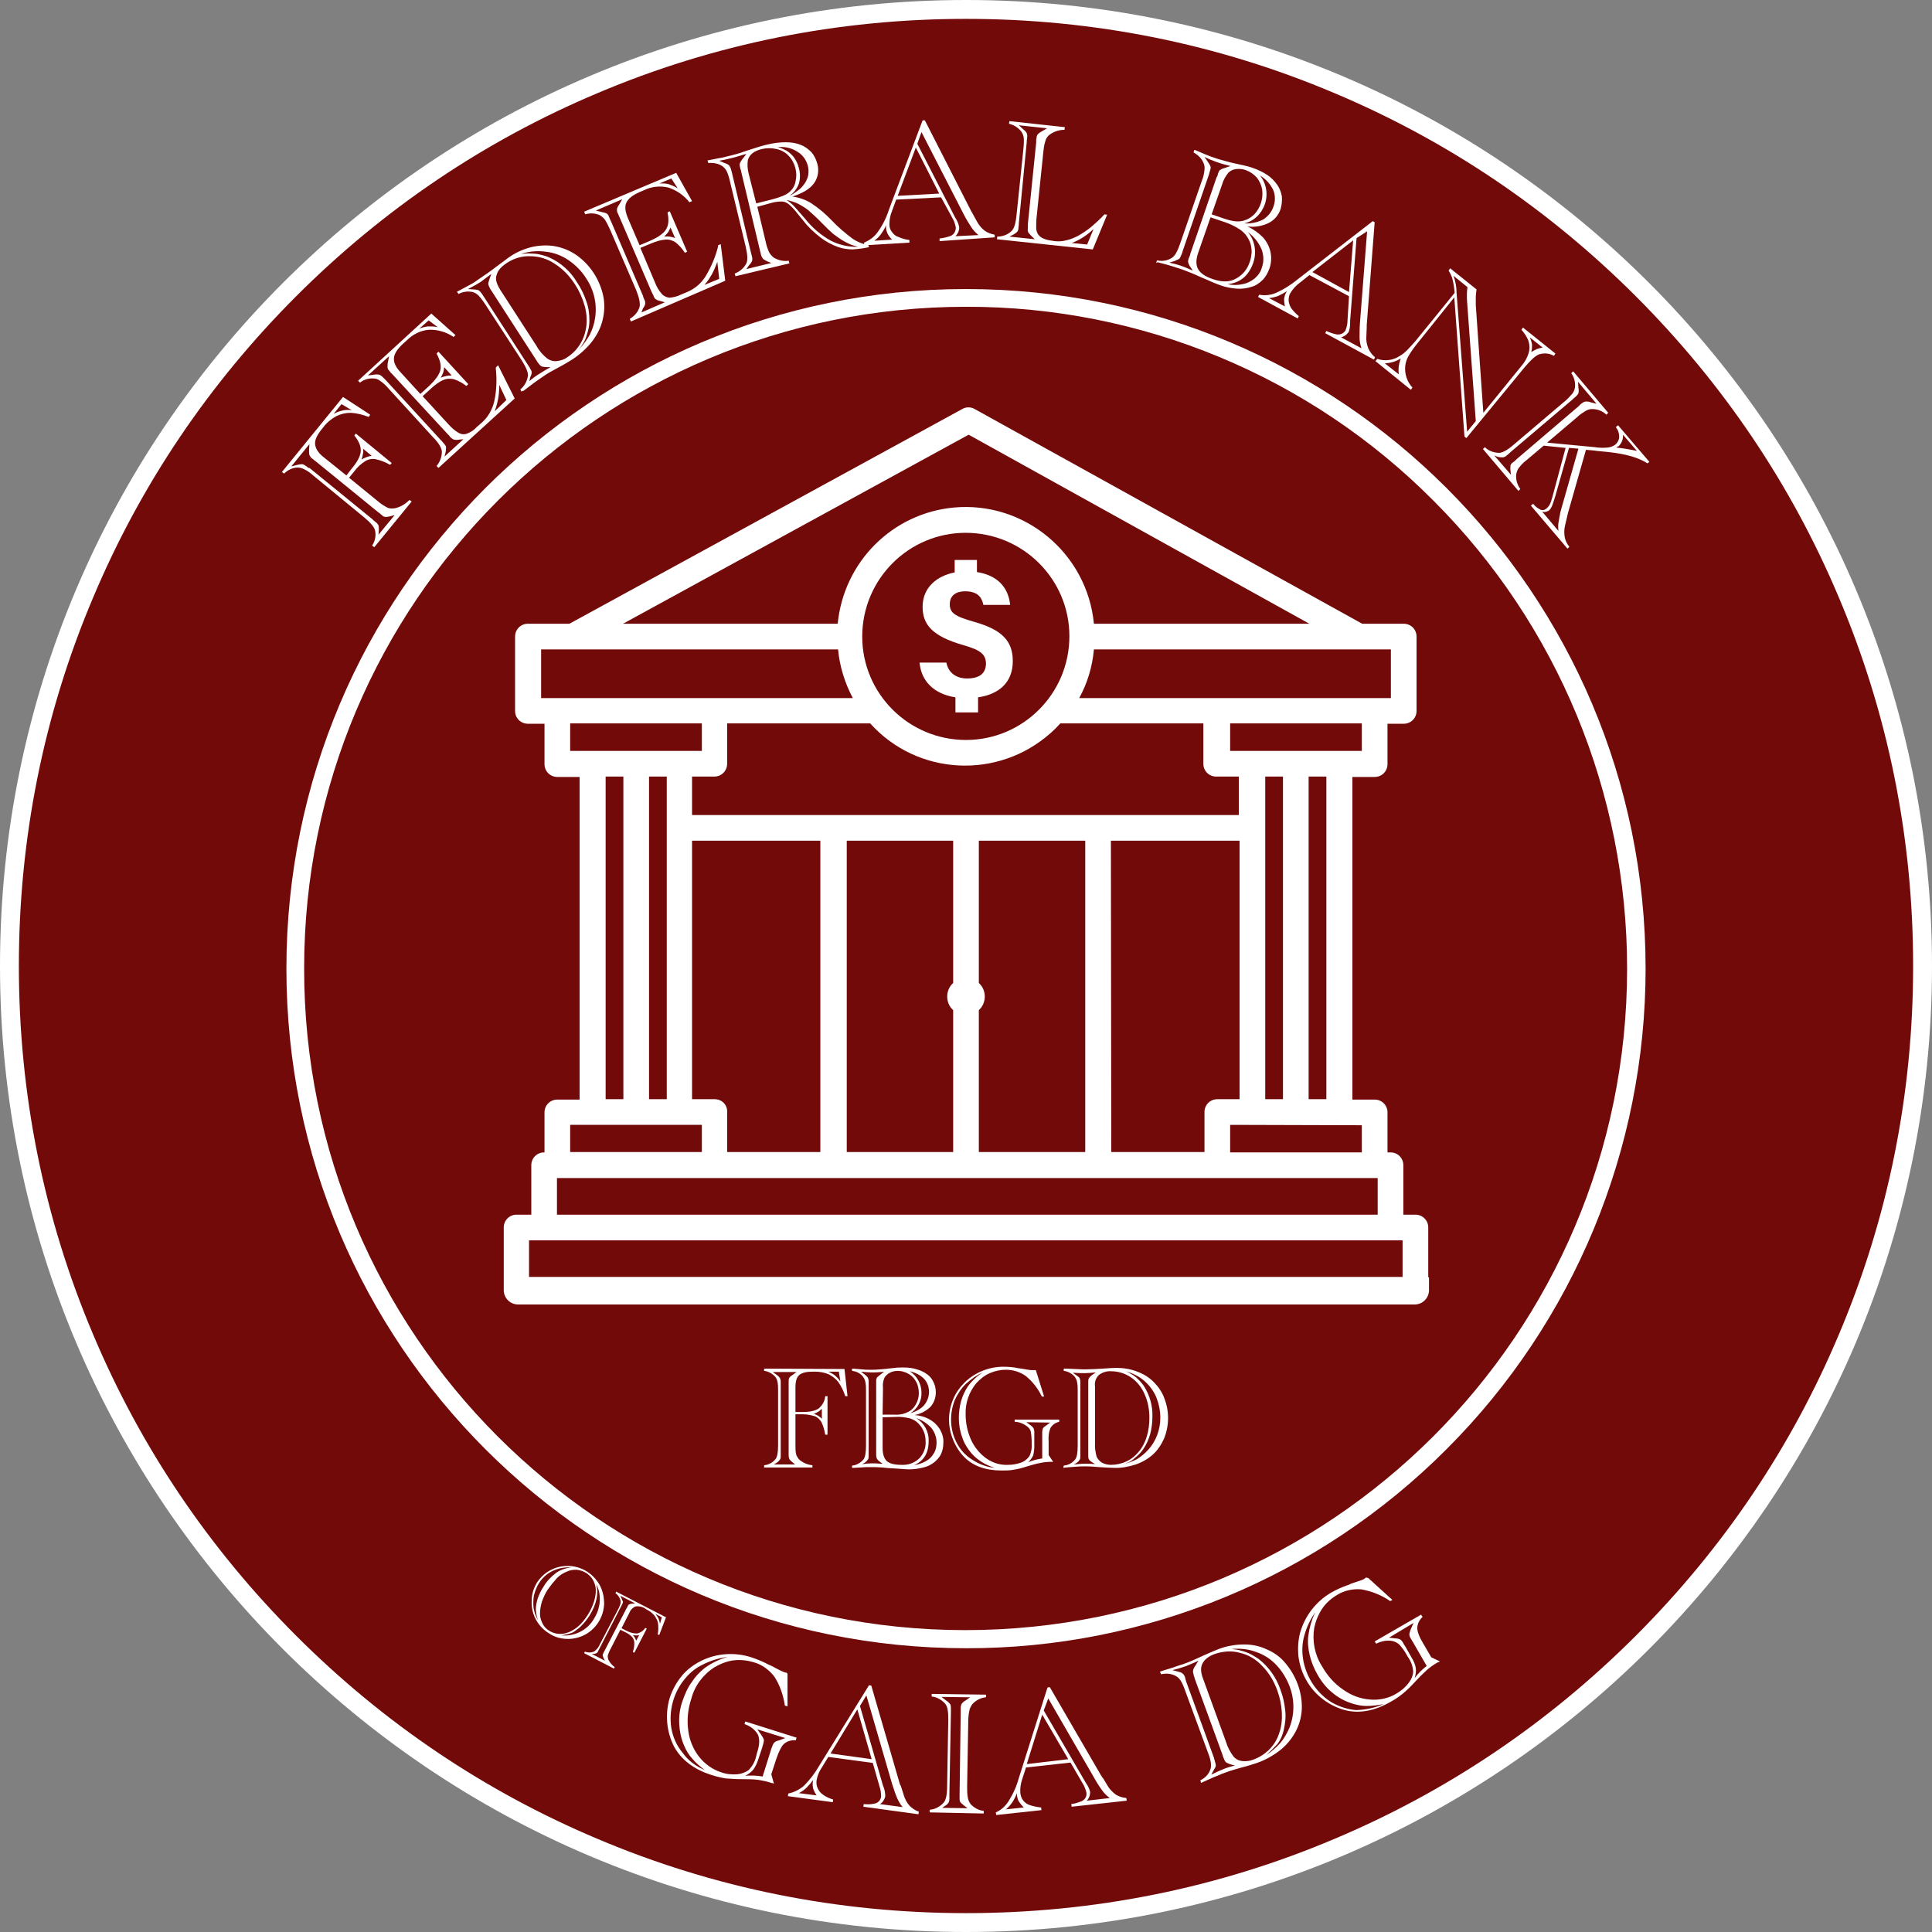 <?xml version="1.0" encoding="utf-8"?>
<!-- Generator: Adobe Illustrator 25.4.1, SVG Export Plug-In . SVG Version: 6.00 Build 0)  -->
<svg version="1.1" id="Layer_1" xmlns="http://www.w3.org/2000/svg" xmlns:xlink="http://www.w3.org/1999/xlink" x="0px" y="0px"
	 viewBox="0 0 512 512" style="enable-background:new 0 0 512 512;" xml:space="preserve">
<rect x="0" y="0" width="512" height="512" fill="#808080" stroke="none"/>
<style type="text/css">
	.st0{fill:#730A0A;}
	.st1{fill:#FFFFFF;}
</style>
<g>
	<path class="st0" d="M256,509.5c-67.7,0-131.4-26.4-179.3-74.2S2.5,323.7,2.5,256c0-67.7,26.4-131.4,74.2-179.3S188.3,2.5,256,2.5
		c67.7,0,131.4,26.4,179.3,74.2s74.2,111.5,74.2,179.3c0,67.7-26.4,131.4-74.2,179.3S323.7,509.5,256,509.5z"/>
	<path class="st1" d="M256,5c33.9,0,66.8,6.6,97.7,19.7c29.9,12.6,56.7,30.7,79.8,53.8c23.1,23.1,41.2,49.9,53.8,79.8
		c13.1,30.9,19.7,63.8,19.7,97.7s-6.6,66.8-19.7,97.7c-12.6,29.9-30.7,56.7-53.8,79.8c-23.1,23.1-49.9,41.2-79.8,53.8
		C322.8,500.4,289.9,507,256,507s-66.8-6.6-97.7-19.7c-29.9-12.6-56.7-30.7-79.8-53.8c-23.1-23.1-41.2-49.9-53.8-79.8
		C11.6,322.8,5,289.9,5,256s6.6-66.8,19.7-97.7c12.6-29.9,30.7-56.7,53.8-79.8c23.1-23.1,49.9-41.2,79.8-53.8
		C189.2,11.6,222.1,5,256,5 M256,0C114.6,0,0,114.6,0,256s114.6,256,256,256s256-114.6,256-256S397.4,0,256,0L256,0z"/>
</g>
<path class="st1" d="M378.5,338.5v-13.2c0-1.9-1.5-3.4-3.4-3.4l0,0h-3.2v-13.1c0-1.9-1.5-3.4-3.4-3.4c0,0,0,0,0,0h-0.8v-10.6
	c0-1.9-1.5-3.4-3.4-3.4c0,0,0,0,0,0h-5.9v-85.5h5.9c1.9,0,3.4-1.5,3.4-3.4v-10.7h4.3c1.9,0,3.4-1.5,3.4-3.4v-19.7
	c0-1.9-1.5-3.4-3.4-3.4h-11l-102.7-56.9c-1-0.6-2.3-0.6-3.3,0l-104.1,56.9h-11c-1.9,0-3.4,1.5-3.4,3.4l0,0v19.7
	c0,1.9,1.5,3.4,3.4,3.4h0h4.4v10.7c0,1.9,1.5,3.4,3.4,3.4l0,0h5.9v85.5h-5.9c-1.9,0-3.4,1.5-3.4,3.4v10.6h-0.1
	c-1.9,0-3.4,1.5-3.4,3.4c0,0,0,0,0,0v13.1h-3.9c-1.9,0-3.4,1.5-3.4,3.4c0,0,0,0,0,0v16.6c0,2.1,1.7,3.8,3.8,3.8c0,0,0,0,0,0h237.6
	c2.1,0,3.8-1.7,3.8-3.8c0,0,0,0,0,0V338.5z M360.9,298.2v7.2h-34.9v-7.3L360.9,298.2L360.9,298.2z M259.4,260.5v-37.7h28.2v82.5
	h-28.2v-37.6c2-1.8,2.1-5,0.3-6.9C259.6,260.7,259.5,260.6,259.4,260.5z M220.9,216h-37.5v-10.2h5.9c1.9,0,3.4-1.5,3.4-3.4v-10.7
	h37.9c12.5,13.9,33.9,15,47.9,2.5c0.9-0.8,1.7-1.6,2.5-2.5h37.9v10.7c0,1.9,1.5,3.4,3.4,3.4h6V216H220.9L220.9,216z M252.6,267.7
	v37.6h-28.2v-82.5h28.2v37.7c-2,1.8-2.1,5-0.3,6.9C252.4,267.5,252.5,267.6,252.6,267.7L252.6,267.7z M189.4,291.3h-6v-68.5h34v82.5
	h-24.7v-10.6C192.8,292.8,191.3,291.3,189.4,291.3L189.4,291.3z M228.5,168.7c0-15.2,12.3-27.5,27.4-27.5
	c15.2,0,27.5,12.3,27.5,27.4c0,15.2-12.3,27.5-27.4,27.5c0,0,0,0,0,0C240.8,196.1,228.5,183.8,228.5,168.7L228.5,168.7z
	 M294.4,222.8h34.1v68.5h-5.9c-1.9,0-3.4,1.5-3.4,3.4v10.6h-24.7L294.4,222.8z M335.3,291.3v-85.5h4.7v85.5L335.3,291.3z
	 M346.8,291.3v-85.5h4.7v85.5L346.8,291.3z M360.9,199h-34.9v-7.3h34.9L360.9,199L360.9,199z M368.6,172.1V185H286
	c2.2-4,3.5-8.4,3.9-12.9L368.6,172.1L368.6,172.1z M256.7,115.2l90.3,50.1h-57.1c-1.8-18.7-18.4-32.5-37.1-30.8
	c-16.3,1.5-29.2,14.4-30.8,30.8h-56.9L256.7,115.2z M143.4,185v-12.9h78.7c0.4,4.5,1.8,8.9,3.9,12.9L143.4,185L143.4,185z
	 M151.1,199v-7.3h34.9v7.3H151.1L151.1,199z M176.7,205.8v85.5H172v-85.5L176.7,205.8z M165.2,205.8v85.5h-4.7v-85.5L165.2,205.8z
	 M151.1,298.1H186v7.2h-34.9V298.1z M147.6,312.2h217.5v9.7H147.6V312.2z M140.2,328.7h231.5v9.7H140.2V328.7z"/>
<path class="st1" d="M256.3,179.8c-3,0-5-1.6-5.5-4.2h-7.1c0.4,4.8,3.7,8.3,9.5,9.2v4h6v-4c5.5-0.8,9.2-3.9,9.2-9.6
	c0-5.3-2.8-8.3-10.2-10.4c-5.4-1.5-6.5-2.5-6.5-4.7c0-1.6,0.9-3.4,4.1-3.4c3.8,0,4.5,2.2,4.8,3.6h7.1c-0.4-3.9-2.6-7.7-8.8-8.7v-3.2
	h-5.9v3.3c-4.7,0.9-8.5,4-8.5,9.1c0,4.7,2.5,7.8,10.9,10.2c4.6,1.3,5.9,2.5,5.9,5C261.2,178.1,260,179.8,256.3,179.8z"/>
<path class="st1" d="M256,436.8c-99.5,0-180.1-80.6-180.1-180.1S156.5,76.6,256,76.6c99.5,0,180.1,80.6,180.1,180.1
	c0,47.8-19,93.6-52.7,127.3C349.6,417.9,303.7,436.9,256,436.8z M256,81.3c-96.8,0-175.4,78.4-175.4,175.3
	C80.5,353.5,159,432,255.8,432c96.8,0,175.4-78.4,175.4-175.3c0-46.5-18.4-91.1-51.3-124C347.1,99.7,302.5,81.2,256,81.3L256,81.3z"
	/>
<path class="st1" d="M90.9,105.2l7.2,4.7l-0.4,0.6c-1.5-0.6-3.1-1-4.7-1.1c-1.4,0-2.7,0.3-3.9,0.9c-1.3,0.7-2.5,1.7-3.4,2.9
	l-0.4,0.5c-1.3,1.6-1.9,2.9-1.8,4s0.8,2.3,2.2,3.4l6.1,4.9l1.4-1.8c1.5-1.8,2.3-3.3,2.4-4.6c0.1-1.3-0.5-2.7-1.7-4.2l0.4-0.5
	l9.5,7.8l-0.4,0.5c-1.2-0.7-2.5-1.2-3.8-1.5c-1-0.2-2,0-2.8,0.5c-1.1,0.7-2.1,1.6-2.9,2.7l-1.4,1.7l7.6,6.2c0.8,0.7,1.6,1.2,2.5,1.7
	c0.6,0.3,1.3,0.3,2,0.2c1.5-0.3,2.8-1.1,3.9-2.2l0.6,0.4L99.2,145l-0.6-0.4c0.8-1.2,1.1-2.6,0.8-4c-0.2-0.9-1.2-2.1-2.9-3.5L83,126
	c-0.8-0.7-1.6-1.3-2.5-1.7c-0.6-0.3-1.2-0.4-1.8-0.4c-1.3,0.1-2.5,0.7-3.4,1.6l-0.6-0.4L90.9,105.2z M100.3,141.7l4.3-5.2l-1.1,0.3
	c-0.4,0.1-0.9,0.2-1.4,0.2c-0.4-0.1-0.7-0.2-0.9-0.5l-0.4-0.3l-0.2-0.2l-0.3-0.2l-16.7-13.6l-0.3-0.2l-0.2-0.2l-0.4-0.3
	c-0.3-0.2-0.5-0.5-0.7-0.9c-0.1-0.4-0.1-0.9-0.1-1.3l0.1-1.6l-4.8,5.9l1.6-0.4c0.4-0.1,0.9-0.2,1.3-0.2c0.4,0.1,0.7,0.3,1,0.5
	c0.2,0.1,0.4,0.3,0.6,0.5L82,124l16.7,13.6l0.3,0.3l0.6,0.5c0.3,0.2,0.5,0.5,0.7,0.8c0.1,0.4,0.1,0.9,0.1,1.4L100.3,141.7z
	 M90.5,107.1l-2.1,2.6c0.7-0.4,1.5-0.7,2.3-0.9c0.8-0.2,1.7-0.2,2.5-0.1L90.5,107.1z M96.2,118.9c0.1,0.4,0.1,0.9,0,1.3
	c-0.1,0.5-0.2,1.1-0.4,1.6c0.8-0.5,1.8-0.9,2.7-1L96.2,118.9z"/>
<path class="st1" d="M114.3,83.1l6.4,5.7l-0.5,0.5c-1.9-1.3-4.2-2-6.6-1.9c-2.2,0.2-4.2,1.2-5.8,2.8l-1,0.9
	c-1.5,1.4-2.3,2.6-2.4,3.8s0.5,2.4,1.7,3.7l5.3,5.8l2.3-2.1c1.7-1.6,2.7-3,3-4.2c0.3-1.3-0.1-2.7-1-4.4l0.5-0.5l7.9,8.6l-0.5,0.5
	c-1-0.8-2.1-1.4-3.3-1.8c-0.9-0.2-1.9-0.2-2.8,0.2c-1.2,0.5-2.2,1.3-3.2,2.2L112,105l6.8,7.4c0.8,0.9,1.7,1.7,2.7,2.3
	c0.7,0.4,1.5,0.5,2.3,0.2c1-0.4,1.8-0.9,2.5-1.7l1.6-1.4c1.6-1.5,2.6-3.4,3.1-5.5c0.6-2.8,0.7-5.7,0.4-8.6l0-0.3l0.6-0.6l4.4,8.8
	l-20.2,18.4l-0.5-0.5c0.9-1.1,1.4-2.4,1.4-3.9c-0.1-0.9-0.8-2.2-2.4-3.8L103,103c-0.7-0.8-1.4-1.5-2.3-2.1c-0.5-0.4-1.1-0.6-1.7-0.6
	c-1.3-0.1-2.6,0.3-3.6,1.1l-0.5-0.5L114.3,83.1z M117.8,121l5-4.6l-1.1,0.1c-0.5,0.1-0.9,0.1-1.4,0c-0.3-0.1-0.6-0.3-0.9-0.6
	c-0.2-0.2-0.3-0.3-0.3-0.4c-0.1-0.1-0.1-0.1-0.2-0.2l-0.3-0.3L104,99.2l-0.3-0.3c-0.1-0.1-0.1-0.1-0.2-0.2l-0.3-0.4
	c-0.3-0.3-0.5-0.6-0.5-1c0-0.4,0-0.9,0.1-1.3l0.3-1.6l-5.6,5.1l1.6-0.2c0.5-0.1,0.9-0.1,1.4,0c0.3,0.1,0.6,0.3,0.9,0.6
	c0.2,0.2,0.4,0.4,0.5,0.5l0.3,0.3l14.6,15.9l0.3,0.3c0.2,0.2,0.3,0.4,0.5,0.6c0.3,0.3,0.5,0.6,0.6,0.9c0,0.5,0,0.9-0.1,1.4
	L117.8,121z M113.6,84.9l-2.5,2.2c0.7-0.3,1.5-0.5,2.3-0.6c0.9,0,1.7,0,2.6,0.2L113.6,84.9z M117.7,97.3c0,0.4-0.1,0.9-0.2,1.3
	c-0.2,0.5-0.4,1-0.7,1.5c0.9-0.4,1.9-0.6,2.9-0.6L117.7,97.3z M134.2,106l-1.9-4c0,0.8,0,1.6-0.1,2.4c-0.1,0.8-0.2,1.5-0.4,2.3
	c-0.2,0.8-0.4,1.5-0.7,2.3L134.2,106z"/>
<path class="st1" d="M138.2,103.8l-0.3-0.6c1.1-0.9,1.8-2.2,2-3.6c0.1-0.9-0.5-2.3-1.7-4.2l-9.5-14.6c-0.5-0.8-1.1-1.6-1.8-2.4
	c-0.5-0.5-1-0.8-1.6-1c-1.3-0.3-2.6-0.1-3.8,0.5l-0.4-0.6l0.8-0.4l2.4-1.3c0.8-0.4,1.6-0.9,2.4-1.5c1.5-1,3.1-2.1,4.8-3.4
	c1.6-1.2,2.7-2,3.5-2.6c1.9-1.3,4-2.2,6.2-2.7c2-0.4,4.1-0.5,6.1-0.1c2,0.4,3.9,1.2,5.6,2.4c3.6,2.6,6.1,6.5,7,10.9
	c0.4,2.1,0.3,4.2-0.2,6.2c-0.5,2.1-1.5,4-2.8,5.7c-1.5,1.9-3.3,3.5-5.3,4.8c-0.8,0.5-2.1,1.3-4,2.3c-1.3,0.7-2.6,1.4-3.7,2.2
	c-0.8,0.5-1.7,1.2-2.7,1.9l-2.5,1.9C138.5,103.5,138.3,103.7,138.2,103.8z M140.3,101c0.9-0.8,1.9-1.5,2.9-2.1
	c0.9-0.6,1.8-1.1,2.7-1.6h-1.1c-0.4,0-0.9-0.1-1.3-0.2c-0.3-0.2-0.6-0.5-0.8-0.8c-0.2-0.2-0.3-0.4-0.4-0.6l-0.2-0.3l-11.7-18.1
	l-0.2-0.3c-0.1-0.2-0.3-0.4-0.4-0.7c-0.2-0.3-0.3-0.6-0.4-1c0-0.5,0.2-0.9,0.3-1.3l0.5-1.4c-1.1,0.8-2,1.5-2.8,2.1
	c-0.8,0.5-1.8,1.1-3,1.7l-0.4,0.2l1.5,0.1c0.4,0,0.9,0.1,1.3,0.2c0.3,0.2,0.6,0.5,0.8,0.8l0.2,0.3l0.2,0.3l0.2,0.3l11.7,18.1
	l0.2,0.3c0.1,0.1,0.1,0.2,0.2,0.3l0.2,0.4c0.2,0.3,0.4,0.6,0.4,1c0,0.5-0.2,0.9-0.4,1.3L140.3,101z M132.5,76.7l9.7,15
	c0.7,1.3,1.7,2.4,2.8,3.3c0.7,0.5,1.6,0.8,2.5,0.7c1-0.1,2-0.4,2.8-1c1.4-0.9,2.6-2.1,3.5-3.6c0.9-1.5,1.4-3.1,1.6-4.8
	c0.2-1.8,0-3.7-0.5-5.4c-0.6-2-1.4-3.8-2.5-5.5c-1.4-2.2-3.2-4.1-5.4-5.5c-1.9-1.3-4.2-2-6.5-2c-2.2-0.1-4.4,0.6-6.2,1.8
	c-1.5,1-2.4,2-2.7,3.2C131.2,73.9,131.6,75.2,132.5,76.7z M153.4,92.6c1.2-1.2,2.1-2.5,2.9-3.9c0.7-1.4,1.2-2.9,1.4-4.4
	c0.6-3.7-0.3-7.5-2.4-10.6c-1.2-1.9-2.8-3.5-4.7-4.8c-1.8-1.2-3.9-2-6-2.2c-2.2-0.3-4.4-0.1-6.5,0.6c0.9-0.1,1.8-0.2,2.7-0.1
	c0.9,0,1.7,0.1,2.5,0.3c0.8,0.2,1.5,0.4,2.2,0.7c3.1,1.4,5.7,3.7,7.4,6.6c1.1,1.6,1.9,3.3,2.5,5.1c0.6,1.6,0.8,3.4,0.8,5.1
	c0,1.3-0.3,2.6-0.7,3.8C155.1,90.3,154.3,91.5,153.4,92.6z"/>
<path class="st1" d="M179.2,45.8l4.2,7.5l-0.7,0.3c-1.4-1.8-3.4-3.2-5.6-3.9c-2.1-0.5-4.4-0.3-6.4,0.7l-1.2,0.5
	c-1.8,0.8-3,1.7-3.5,2.8c-0.5,1-0.3,2.4,0.4,4.1l3.1,7.2l2.8-1.2c2.1-0.9,3.5-1.9,4.2-3c0.7-1.1,0.8-2.6,0.4-4.5l0.6-0.3l4.6,10.7
	l-0.6,0.3c-0.7-1.1-1.5-2-2.5-2.8c-0.8-0.5-1.7-0.8-2.7-0.7c-1.3,0.1-2.5,0.5-3.7,1l-2.9,1.2l3.9,9.2c0.4,1.1,1,2.1,1.8,3
	c0.5,0.6,1.3,0.9,2,1c1-0.1,2-0.3,3-0.8l1.9-0.8c2-0.9,3.6-2.3,4.7-4.1c1.5-2.5,2.6-5.1,3.3-7.9V65l0.7-0.3l1.2,9.7l-25,10.8
	l-0.3-0.7c1.2-0.7,2.2-1.8,2.6-3.2c0.2-0.9-0.1-2.4-0.9-4.4l-6.9-16c-0.4-0.9-0.9-1.9-1.4-2.7c-0.4-0.5-0.9-0.9-1.4-1.2
	c-1.2-0.5-2.5-0.6-3.8-0.2l-0.3-0.7L179.2,45.8z M170,82.8l6.2-2.7l-1.1-0.3c-0.5-0.1-0.9-0.2-1.3-0.5c-0.3-0.2-0.5-0.5-0.6-0.9
	l-0.2-0.4c0-0.1-0.1-0.2-0.1-0.2l-0.2-0.4l-8.5-19.8l-0.2-0.4c0-0.1-0.1-0.2-0.1-0.3s-0.1-0.2-0.2-0.4c-0.2-0.3-0.2-0.7-0.2-1.1
	c0.1-0.4,0.3-0.8,0.6-1.2l0.8-1.4l-7,3l1.6,0.4c0.5,0.1,0.9,0.2,1.3,0.4c0.3,0.2,0.5,0.5,0.6,0.9c0.1,0.2,0.2,0.5,0.3,0.7l0.2,0.4
	l8.5,19.8l0.1,0.4c0.1,0.2,0.2,0.5,0.3,0.7c0.2,0.3,0.2,0.7,0.2,1c-0.1,0.4-0.3,0.9-0.6,1.2L170,82.8z M177.9,47.3l-3.1,1.3
	c0.8,0,1.6,0,2.4,0.2c0.8,0.3,1.6,0.6,2.4,1.1L177.9,47.3z M177.7,60.3c-0.2,0.4-0.4,0.8-0.6,1.2c-0.3,0.4-0.7,0.8-1.1,1.2
	c1-0.1,2,0,2.9,0.4L177.7,60.3z M190.6,73.9l-0.5-4.5c-0.3,0.8-0.6,1.5-0.9,2.2c-0.3,0.7-0.7,1.4-1.1,2c-0.4,0.7-0.9,1.3-1.4,1.9
	L190.6,73.9z"/>
<path class="st1" d="M200.7,54.8l2.2,9.2c0.2,1,0.5,1.9,0.9,2.8c0.3,0.6,0.8,1.1,1.3,1.5c1.2,0.7,2.6,1,3.9,0.8l0.2,0.7l-14.3,3.4
	l-0.2-0.7c1.3-0.5,2.4-1.4,3.1-2.7c0.4-0.9,0.3-2.4-0.2-4.5l-4.1-17c-0.2-1-0.5-2-0.9-2.9c-0.3-0.6-0.7-1-1.2-1.4
	c-1.1-0.7-2.4-0.9-3.7-0.8l-0.2-0.7c0.2,0,0.4-0.1,0.6-0.1l2-0.4c0.8-0.1,1.7-0.3,2.8-0.6c1.7-0.4,3.2-0.8,4.5-1.3l3.1-1
	c1-0.3,1.9-0.6,2.9-0.8c1.6-0.4,3.2-0.6,4.9-0.6c1.3,0,2.7,0.2,3.9,0.7c1.1,0.4,2,1.1,2.8,1.9c0.8,0.9,1.3,2,1.6,3.1
	c0.5,1.8,0.2,3.7-0.9,5.2c-1.1,1.5-3,2.6-5.7,3.5c1.7,0.2,3.4,0.8,4.9,1.7c2,1.3,3.9,2.9,5.5,4.6c1.7,1.8,3.6,3.4,5.6,4.9
	c1.2,0.8,2.6,1.4,4.1,1.6l0.2,0.6c-1.4,0.3-2.8,0.5-4.3,0.6c-1.3,0-2.6-0.2-3.8-0.6c-1.7-0.6-3.4-1.5-4.8-2.6
	c-1.7-1.3-3.2-2.7-4.5-4.4l-1.8-2.2c-0.6-0.8-1.3-1.5-2.1-2.2c-0.5-0.4-1.2-0.7-1.8-0.7c-0.8,0-1.7,0.1-2.5,0.3L200.7,54.8z
	 M197.8,71.3l6.6-1.6l-1-0.4c-0.4-0.2-0.8-0.4-1.2-0.7c-0.2-0.3-0.4-0.6-0.5-1c-0.1-0.2-0.1-0.4-0.1-0.5c0-0.1-0.1-0.2-0.1-0.3
	l-0.1-0.4l-5-21l-0.1-0.4c0-0.1,0-0.2-0.1-0.3s0-0.3-0.1-0.5c-0.1-0.3-0.1-0.7,0-1c0.2-0.4,0.4-0.7,0.6-1l0.1-0.1l1-1.3l-0.8,0.2
	c-1.3,0.4-2.6,0.8-3.6,1c-0.7,0.2-1.6,0.4-2.8,0.6l1.4,0.6c0.4,0.1,0.8,0.3,1.2,0.6c0.2,0.3,0.4,0.6,0.5,1c0.1,0.2,0.1,0.5,0.2,0.7
	l0.1,0.4l5,21l0.1,0.4c0.1,0.2,0.1,0.5,0.2,0.8c0.1,0.3,0.1,0.7,0,1.1c-0.2,0.4-0.5,0.8-0.8,1.1L197.8,71.3z M200.4,53.9l4-1
	c2.3-0.6,3.9-1.2,4.8-2c0.8-0.7,1.4-1.6,1.6-2.7c0.3-1.2,0.3-2.4,0-3.6c-0.3-1.2-0.9-2.4-1.8-3.3c-0.8-0.9-1.9-1.5-3.2-1.8
	c-1.3-0.3-2.6-0.3-3.9,0c-2.1,0.5-3.3,1.5-3.7,2.9c-0.2,1.2-0.1,2.4,0.2,3.6L200.4,53.9z M209.2,51.9c0.9-0.4,1.7-1,2.5-1.6
	c0.7-0.5,1.2-1.2,1.7-1.9c0.4-0.7,0.7-1.4,0.8-2.1c0.1-0.7,0.1-1.5-0.1-2.3c-0.4-1.6-1.4-3-2.8-3.8c-1.5-1-3.4-1.4-5.2-1.2
	c0.9,0.2,1.8,0.6,2.6,1.1c0.7,0.5,1.4,1.1,1.9,1.9c0.5,0.8,0.9,1.6,1.1,2.5c0.4,1.4,0.4,2.9,0,4.2C211.2,50,210.4,51.1,209.2,51.9z
	 M227.4,65.4c-0.8-0.2-1.5-0.4-2.2-0.7c-0.7-0.3-1.4-0.7-2.1-1.1c-0.8-0.5-1.6-1.1-2.4-1.7c-0.6-0.5-1.6-1.5-3-2.9
	c-1.1-1.2-2.3-2.2-3.5-3.3c-0.9-0.7-1.9-1.3-2.9-1.8c-0.9-0.4-1.9-0.7-2.9-0.9c0.7,0.4,1.3,0.9,1.9,1.5c0.3,0.3,0.8,0.9,1.6,1.8
	l0.7,0.8c0.2,0.3,0.5,0.5,0.7,0.8c1.9,2.4,4.2,4.4,6.9,5.9C222.4,64.9,224.9,65.5,227.4,65.4L227.4,65.4z"/>
<path class="st1" d="M249.4,52.3l-11.9,0.6l-1.1,3c-0.5,1.2-0.7,2.4-0.7,3.6c0,0.7,0.2,1.4,0.7,2c0.4,0.6,1,1.1,1.7,1.3
	c0.9,0.4,1.9,0.7,2.9,0.8l0,0.7l-12,0.7l0-0.7c1.4-0.6,2.7-1.5,3.6-2.8c1.3-1.8,2.3-3.8,3-6l8.9-23.6h0.6l12.4,24.3
	c0,0,0.1,0.1,0.1,0.1c0,0.1,0.1,0.1,0.1,0.2c0,0.1,0.1,0.2,0.1,0.2l1.1,2c0.5,0.9,1.2,1.8,2,2.4c0.8,0.6,1.7,0.9,2.7,1.1l0,0.7
	L249,63.9v-0.7c0.9-0.1,1.8-0.3,2.7-0.6c1-0.3,1.6-1.2,1.6-2.3c-0.2-0.9-0.4-1.7-0.9-2.5L249.4,52.3z M236.4,63.5
	c-0.5-0.5-0.9-1-1.2-1.6c-0.2-0.5-0.4-1-0.4-1.6c0-0.2,0-0.4,0-0.6c-0.3,0.8-0.8,1.6-1.3,2.3c-0.5,0.7-1.1,1.3-1.8,1.8L236.4,63.5z
	 M248.9,51.3l-6.2-12.2l-4.8,12.8L248.9,51.3z M243.1,38.1l10,19.5l0.3,0.5c0.4,0.7,0.7,1.4,0.8,2.2c0,0.9-0.4,1.7-1,2.3l6.1-0.3
	c-0.7-0.6-1.4-1.3-1.9-2.1c-0.7-1.1-1.4-2.2-2-3.4L244.2,35L243.1,38.1z"/>
<path class="st1" d="M282.2,33.7l-0.1,0.7c-1.5,0-3,0.5-4.2,1.5c-0.4,0.4-0.8,1-0.9,1.6c-0.3,0.9-0.4,1.8-0.5,2.7l-1.8,17.5
	c-0.1,0.9-0.1,1.8-0.1,2.7c0,0.6,0.2,1.2,0.5,1.7c0.6,0.9,1.9,1.5,3.8,1.7l0.5,0.1c1,0.1,2.1,0.1,3.1-0.2c1.1-0.2,2.2-0.7,3.2-1.2
	c1.2-0.7,2.3-1.4,3.4-2.3c1.3-1.1,2.5-2.2,3.6-3.4l0.7,0.1l-3.8,9.2l-25.4-2.7l0.1-0.7c1.4,0,2.8-0.5,3.8-1.5
	c0.7-0.7,1.1-2.1,1.3-4.3l1.8-17.3c0.1-1,0.2-2,0.1-3.1c-0.1-0.6-0.3-1.2-0.7-1.7c-0.8-1-1.9-1.7-3.2-2l0.1-0.7L282.2,33.7z
	 M267.5,62.7l6.7,0.7l-0.8-0.8c-0.3-0.3-0.6-0.6-0.9-1c-0.1-0.3-0.2-0.7-0.1-1.1c0-0.2,0-0.3,0-0.5c0-0.1,0-0.2,0-0.3v-0.4l2.2-21.5
	l0-0.4c0-0.1,0-0.2,0-0.3c0-0.1,0-0.3,0.1-0.5c0-0.4,0.1-0.7,0.3-1c0.3-0.3,0.7-0.6,1.1-0.8l1.4-0.8l-7.5-0.8l1.2,1.1
	c0.4,0.3,0.7,0.6,0.9,1c0.1,0.3,0.2,0.7,0.1,1.1c0,0.3,0,0.5-0.1,0.8v0.4L270,59.2l0,0.4c0,0.2-0.1,0.5-0.1,0.8c0,0.4-0.1,0.7-0.3,1
	c-0.3,0.3-0.7,0.6-1.1,0.8L267.5,62.7z M288.1,64.8l1.7-4.1c-1.7,1.6-3.6,2.9-5.8,3.7L288.1,64.8z"/>
<path class="st1" d="M306.4,69.7l0.2-0.7c1.4,0.3,2.8,0.1,4-0.7c0.8-0.5,1.5-1.8,2.2-3.9l5.7-16.5c0.4-0.9,0.6-1.9,0.7-2.9
	c0.1-0.6,0-1.3-0.3-1.9c-0.5-1.2-1.5-2.1-2.6-2.7l0.2-0.7l0.3,0.1l2.6,1.1c0.9,0.4,1.8,0.7,2.7,1c0.8,0.3,1.7,0.5,2.7,0.8
	c1.1,0.3,1.9,0.5,2.4,0.6l2.3,0.5c0.8,0.2,1.7,0.4,2.5,0.7c1.4,0.5,2.7,1.1,3.9,1.9c1,0.7,1.9,1.6,2.6,2.6c0.6,0.9,1,1.9,1.2,3
	c0.1,1.1,0,2.2-0.3,3.3c-0.5,1.6-1.6,3-3.2,3.8c-1.7,0.8-3.7,1.2-5.6,0.9c1.5,0.7,2.9,1.7,4.1,2.9c1,1.1,1.7,2.5,2,3.9
	c0.3,1.5,0.2,3-0.3,4.4c-0.4,1.1-1,2.2-1.8,3c-0.8,0.8-1.8,1.5-2.9,1.8c-1.2,0.4-2.6,0.6-3.9,0.5c-1.5-0.1-3-0.4-4.4-0.9
	c-0.8-0.3-1.9-0.7-3.4-1.4c-2.2-0.9-3.6-1.6-4.4-1.9c-1.3-0.5-2.5-1-3.6-1.3c-0.9-0.3-1.8-0.6-2.9-0.9l-2.3-0.6L306.4,69.7z
	 M309.9,69.6c1,0.2,2,0.5,3,0.8c0.9,0.3,1.8,0.7,2.7,1.1l0.5,0.2l-0.6-0.9c-0.3-0.4-0.5-0.8-0.6-1.2c-0.1-0.4,0-0.7,0.1-1.1l0.3-0.7
	c0-0.1,0.1-0.2,0.1-0.3c0,0,0-0.1,0-0.1l7-20.4c0,0,0-0.1,0.1-0.1c0,0,0-0.1,0.1-0.2l0.2-0.7c0.1-0.3,0.2-0.5,0.3-0.7
	c0.1-0.2,0.3-0.3,0.5-0.4c0.3-0.2,0.7-0.3,1-0.4l1.5-0.5l-0.8-0.2c-1.2-0.3-2.2-0.6-3-0.9c-1.1-0.4-2.1-0.8-3.1-1.3l0.9,1.3
	c0.3,0.4,0.5,0.8,0.7,1.2c0.1,0.4,0,0.7-0.1,1l-0.2,0.7l-0.1,0.4l-7,20.4l-0.1,0.4l-0.3,0.7c-0.1,0.3-0.3,0.7-0.5,0.9
	c-0.4,0.2-0.8,0.4-1.3,0.6L309.9,69.6z M320.8,57.6l-3.2,9.2c-0.7,1.9-0.7,3.4-0.1,4.5c0.6,1.1,1.9,2,4,2.7c2.4,0.8,4.4,0.8,6.1-0.2
	c1.7-0.9,3-2.5,3.6-4.4c0.3-0.8,0.4-1.6,0.5-2.5c0-0.8-0.1-1.5-0.3-2.3c-0.2-0.7-0.6-1.4-1-2c-0.4-0.6-1-1.2-1.7-1.7
	c-1.3-0.9-2.8-1.6-4.3-2.1L320.8,57.6z M321.1,56.8l3.5,1.2c2.1,0.7,3.8,0.9,5.2,0.4c1-0.3,1.9-0.9,2.6-1.6c1.6-1.7,2.4-4.1,2.1-6.5
	c-0.2-1.2-0.7-2.3-1.4-3.2c-0.8-0.9-1.8-1.6-2.9-2c-0.8-0.3-1.7-0.4-2.6-0.3c-0.8,0.1-1.5,0.4-2.1,1c-0.7,0.9-1.3,1.9-1.6,3
	L321.1,56.8z M325.3,75.3c1.3,0.3,2.7,0.3,4,0c1.2-0.2,2.3-0.8,3.2-1.5c0.9-0.8,1.6-1.7,1.9-2.9c0.6-1.6,0.5-3.4-0.1-4.9
	c-0.8-1.8-2-3.3-3.6-4.5c1.9,2.3,2.4,5.4,1.4,8.2C330.9,73.1,328.6,75,325.3,75.3L325.3,75.3z M329.7,59.2c1.7,0.1,3.4-0.2,5-1
	c1.3-0.8,2.3-2,2.8-3.5c0.5-1.4,0.5-3-0.1-4.4c-0.8-1.6-2-2.9-3.5-3.8c1.7,2.1,2.2,5,1.3,7.6C334.3,56.7,332.2,58.7,329.7,59.2
	L329.7,59.2z"/>
<path class="st1" d="M357.5,78.5L347,72.9l-2.5,2c-1,0.7-1.9,1.7-2.5,2.7c-0.4,0.6-0.5,1.3-0.5,2.1c0.1,0.7,0.3,1.4,0.7,2
	c0.6,0.8,1.3,1.5,2,2.1l-0.3,0.6l-10.5-5.7l0.3-0.6c1.5,0.3,3.1,0.1,4.5-0.5c2-0.9,3.9-2.1,5.6-3.5l20-15.5l0.5,0.3l-2.1,27.2
	c0,0,0,0.1,0,0.1c0,0.1,0,0.2,0,0.2c0,0.1,0,0.2,0,0.3l-0.1,2.4c-0.1,1.1,0.1,2.1,0.5,3.2c0.4,0.9,1,1.7,1.8,2.4l-0.3,0.6l-12.9-7
	l0.3-0.6c0.8,0.4,1.7,0.7,2.6,0.9c1,0.2,2-0.2,2.5-1.1c0.3-0.8,0.5-1.7,0.5-2.5L357.5,78.5z M340.5,81.2c-0.1-0.7-0.2-1.3-0.2-2
	c0.1-0.6,0.2-1.1,0.5-1.6c0.1-0.2,0.2-0.4,0.3-0.5c-0.7,0.5-1.5,0.9-2.3,1.3c-0.8,0.3-1.6,0.5-2.5,0.6L340.5,81.2z M357.5,77.4
	l1.1-13.7l-10.8,8.4L357.5,77.4z M359.5,63.1L357.8,85v0.6c0,0.8-0.1,1.6-0.4,2.4c-0.5,0.7-1.2,1.2-2,1.4l5.4,2.9
	c-0.3-0.9-0.5-1.9-0.5-2.8c0-1.3,0-2.6,0.1-3.9l1.9-24.3L359.5,63.1z"/>
<path class="st1" d="M388.6,116.1l-0.5-0.4l-2.7-36.9l-9.7,12.1c-0.9,1.1-1.7,2.2-2.4,3.4c-0.5,0.8-0.8,1.8-0.9,2.7
	c-0.2,2.1,0.5,4.2,1.9,5.7l-0.4,0.6l-9.4-7.6l0.5-0.6c2,0.7,4.2,0.4,6-0.8c0.7-0.4,1.3-0.9,1.9-1.5c0.6-0.6,1.3-1.4,2.2-2.4
	l10.4-12.8c-0.1-1.3-0.3-2.5-0.6-3.7c-0.2-0.8-0.6-1.5-1-2.2l0.4-0.6l7,5.6c-0.1,0.7-0.2,1.4-0.2,2.1c0,0.2,0,0.5,0,0.7
	c0,0.4,0,0.6,0,0.8v0.6l2,28.5l10-12.3c0.9-1,1.6-2.2,2-3.5c0.3-1,0.3-2.1,0-3.1c-0.4-1.2-1.1-2.2-1.9-3.1l0.4-0.6l8.6,6.9l-0.4,0.6
	c-1.2-0.7-2.6-0.8-3.9-0.4c-1.1,0.4-2.4,1.7-4,3.6L388.6,116.1z M370.7,99.2c-0.1-0.7-0.1-1.5,0-2.2c0.1-0.7,0.3-1.4,0.5-2
	c-1.2,0.8-2.7,1.2-4.2,1.3L370.7,99.2z M388.8,114.4l2.3-2.8L388.8,80c-0.1-1.3-0.1-2.6,0.1-3.9l-3.7-3c0.5,1.4,0.8,2.9,0.8,4.4
	L388.8,114.4z M405.4,89.4c0.3,0.6,0.5,1.3,0.6,1.9c0,0.7,0,1.4-0.2,2c0.5-0.3,1-0.6,1.5-0.8c0.5-0.2,1-0.3,1.5-0.4L405.4,89.4z"/>
<path class="st1" d="M414.9,118.7l-5.8-0.6l-4.5,3.8c-0.8,0.6-1.5,1.3-2.1,2.1c-0.4,0.5-0.6,1.2-0.7,1.8c-0.1,1.4,0.3,2.7,1.1,3.8
	l-0.5,0.5L393,119l0.5-0.5c1,1,2.4,1.5,3.8,1.5c0.9,0,2.3-0.8,3.9-2.2l13.3-11.3c0.8-0.6,1.5-1.4,2.2-2.2c0.4-0.5,0.6-1.1,0.7-1.7
	c0.1-1.3-0.2-2.6-1-3.7l0.5-0.5l9.3,11l-0.5,0.5c-1-1-2.4-1.5-3.8-1.5c-0.6,0-1.2,0.2-1.7,0.5c-0.8,0.5-1.6,1-2.3,1.7l-7.9,6.7
	l12.6,1.2c1.2,0.2,2.4,0.2,3.5,0.1c0.7-0.1,1.4-0.3,2-0.8c0.6-0.5,1-1.3,1-2.1c0-0.9-0.3-1.8-0.9-2.5l0.6-0.5l8.3,9.7l-0.5,0.4
	c-2.3-1.5-5.7-2.5-10.3-3l-3.1-0.3l-0.7-0.1l-2.2-0.2l-4.7,16.5c0,0.1-0.1,0.3-0.1,0.4c0,0.1-0.1,0.2-0.1,0.4l-0.7,3
	c-0.2,1-0.2,2,0,3c0.2,0.9,0.6,1.7,1.2,2.4l-0.5,0.5l-9.7-11.4l0.6-0.5c0.5,0.7,1.2,1.2,2,1.6c0.6,0.2,1.2,0,1.6-0.4
	c0.3-0.3,0.6-0.6,0.8-1c0.3-0.6,0.5-1.3,0.7-2L414.9,118.7z M396,120.7l4.4,5.1l-0.1-1.1c-0.1-0.5,0-0.9,0-1.4
	c0.1-0.3,0.4-0.6,0.7-0.8l0.4-0.3c0.1-0.1,0.1-0.1,0.2-0.2l0.3-0.3l16.4-14l0.3-0.3l0.2-0.2c0.1-0.1,0.2-0.2,0.4-0.3
	c0.3-0.3,0.6-0.4,1-0.5c0.4,0,0.9,0,1.3,0.2l1.6,0.4l-4.9-5.8l0.1,1.6c0.1,0.4,0.1,0.9,0,1.4c-0.1,0.3-0.4,0.6-0.7,0.9
	c-0.2,0.2-0.4,0.3-0.6,0.5l-0.3,0.3l-16.5,14l-0.3,0.3c-0.2,0.2-0.4,0.3-0.6,0.5c-0.3,0.3-0.6,0.4-0.9,0.5c-0.5,0-0.9,0-1.4-0.1
	L396,120.7z M415.8,118.7l-3.6,12.7c-0.4,1.3-0.7,2.2-0.9,2.7c-0.2,0.4-0.4,0.8-0.7,1.1c-0.5,0.4-1.2,0.6-1.9,0.4l4.3,5.1
	c-0.1-0.9-0.1-1.8,0.1-2.7l0.4-2.2l0.3-1.1l4.5-15.8L415.8,118.7z M428.3,118.6c1.8,0.2,3.7,0.5,5.5,0.9l-3.7-4.3
	c0.1,1.1-0.3,2.2-1.1,3C428.8,118.3,428.6,118.4,428.3,118.6z"/>
<path class="st1" d="M142.3,419.4c0.7-1.1,1.6-2,2.6-2.7c3.2-2.2,7.4-2.3,10.7-0.2c1.4,0.9,2.6,2.2,3.4,3.7c0.8,1.5,1.1,3.2,1.1,4.9
	c-0.2,4.4-3.3,8.1-7.5,9c-1.2,0.3-2.5,0.3-3.7,0.1c-1.3-0.2-2.5-0.7-3.5-1.4c-2.9-1.8-4.7-5.1-4.5-8.6
	C140.9,422.5,141.4,420.9,142.3,419.4z M142.6,429.4c-0.4-0.9-0.5-1.9-0.6-2.8c0-1,0.2-2,0.5-3c0.4-1.1,0.9-2.2,1.6-3.2
	c0.8-1.4,2-2.6,3.3-3.6c1.2-0.8,2.6-1.3,4.1-1.4c-1.2-0.1-2.3,0-3.4,0.3c-1.1,0.3-2.1,0.8-3,1.4c-0.9,0.7-1.7,1.5-2.3,2.5
	c-0.6,1-1,2-1.3,3.2c-0.2,1.1-0.2,2.2-0.1,3.3C141.6,427.3,142,428.4,142.6,429.4L142.6,429.4z M145.2,421.2c-0.7,1-1.2,2.2-1.6,3.3
	c-0.3,1-0.5,2.1-0.5,3.2c0,0.9,0.3,1.8,0.7,2.6c0.4,0.8,1.1,1.5,1.8,1.9c1.3,0.8,2.9,1,4.4,0.6c1.1-0.3,2.1-0.9,3-1.6
	c1.1-0.9,2-2,2.8-3.3c0.7-1.1,1.2-2.2,1.6-3.4c0.3-1,0.5-2,0.5-3.1c0-0.9-0.3-1.8-0.7-2.6c-0.9-1.6-2.5-2.6-4.4-2.8
	c-0.9,0-1.8,0.1-2.6,0.5c-1,0.4-1.9,1-2.6,1.7C146.7,419.2,145.9,420.2,145.2,421.2z M148.8,433.4c3.5,0.3,6.9-1.4,8.6-4.4
	c0.6-1,1.1-2,1.3-3.1c0.3-1.1,0.3-2.1,0.2-3.2c-0.1-1-0.4-2-0.9-2.9c0.7,2.5,0.1,5.3-1.8,8.4c-0.6,0.9-1.2,1.7-1.9,2.4
	c-0.6,0.7-1.3,1.2-2,1.7c-0.3,0.2-0.6,0.4-1,0.5c-0.4,0.1-0.7,0.3-1.1,0.3C149.8,433.2,149.3,433.3,148.8,433.4L148.8,433.4z"/>
<path class="st1" d="M176.5,428.6l-1.8,4.7l-0.4-0.2c0.2-0.9,0.2-1.9,0.1-2.8c-0.1-0.8-0.5-1.5-1-2.2c-0.6-0.7-1.3-1.2-2.1-1.6
	l-0.3-0.2c-0.7-0.5-1.6-0.7-2.5-0.6c-0.8,0.3-1.4,0.9-1.7,1.7l-2.1,4.1l1.2,0.6c0.9,0.5,1.9,0.8,2.9,0.8c0.9-0.2,1.7-0.7,2.2-1.5
	l0.4,0.2l-3.3,6.4l-0.4-0.2c0.3-0.8,0.4-1.6,0.4-2.4c0-0.6-0.2-1.1-0.6-1.6c-0.5-0.5-1.2-1-1.9-1.3l-1.2-0.6l-2.6,5.1
	c-0.3,0.5-0.5,1.1-0.7,1.6c-0.1,0.4,0,0.8,0.1,1.2c0.4,0.8,1,1.5,1.7,2l-0.2,0.4l-7.9-4.1l0.2-0.4c0.8,0.3,1.6,0.3,2.4,0
	c0.7-0.5,1.3-1.2,1.6-2l4.7-9c0.3-0.5,0.5-1.1,0.7-1.6c0.1-0.3,0.1-0.7,0-1.1c-0.2-0.7-0.7-1.4-1.3-1.8l0.2-0.4L176.5,428.6z
	 M156.8,438.3l3.5,1.8l-0.3-0.6c-0.1-0.2-0.2-0.5-0.3-0.8c0-0.2,0.1-0.4,0.2-0.6c0-0.1,0.1-0.2,0.1-0.3l0.1-0.1l0.1-0.2l5.8-11.2
	l0.1-0.2c0,0,0-0.1,0.1-0.1c0.1-0.1,0.1-0.2,0.1-0.3c0.1-0.2,0.2-0.4,0.4-0.5c0.2-0.1,0.5-0.2,0.7-0.2l0.9-0.1l-3.9-2l0.4,0.9
	c0.1,0.2,0.2,0.5,0.3,0.7c0,0.2-0.1,0.4-0.2,0.6c-0.1,0.1-0.1,0.3-0.2,0.4l-0.1,0.2l-5.8,11.3l-0.1,0.2c-0.1,0.1-0.1,0.3-0.2,0.4
	c-0.1,0.2-0.2,0.4-0.4,0.5c-0.2,0.1-0.5,0.2-0.8,0.2L156.8,438.3z M169.4,433.3c-0.2,0.1-0.5,0.1-0.7,0.1c-0.3,0-0.6,0-1-0.1
	c0.4,0.4,0.7,0.9,0.9,1.5L169.4,433.3z M175.4,428.6l-1.7-0.9c0.3,0.4,0.6,0.8,0.8,1.2c0.2,0.5,0.3,0.9,0.4,1.4L175.4,428.6z"/>
<path class="st1" d="M208.7,443.5v8.7L208,452c-0.4-2.7-1.3-5.4-2.8-7.7c-1.4-1.8-3.3-3.2-5.5-3.8c-1.7-0.5-3.5-0.7-5.2-0.5
	c-1.8,0.2-3.5,0.9-5.1,1.8c-3,1.9-5.3,4.9-6.2,8.4c-0.9,2.7-1.2,5.6-0.8,8.4c0.3,2.5,1.3,5,2.9,7c1.5,1.9,3.6,3.4,5.9,4.1
	c1.4,0.5,2.8,0.6,4.2,0.5c1.1-0.1,2.2-0.5,3.1-1.2c0.9-1,1.6-2.2,1.9-3.6l0.2-0.8c0.3-1,0.6-2,0.6-3c0-0.7-0.1-1.4-0.4-2
	c-0.8-1.3-2-2.2-3.5-2.7l0.2-0.7l13.6,4.3l-0.2,0.7c-1.2-0.1-2.3,0.2-3.2,1c-0.6,0.6-1.3,1.9-2,4l-1.3,4l0.7,2.5
	c-0.2-0.1-0.4-0.2-0.7-0.2c-1.1-0.4-2.2-0.6-3.3-0.8c-1.5-0.2-2.9-0.2-4.4-0.2c-1.5,0-2.9-0.1-4.4-0.2c-1.2-0.2-2.5-0.5-3.7-0.9
	c-4.8-1.5-8.1-4.1-10-7.6c-2-4-2.4-8.6-1.1-12.9c0.7-2.1,1.8-4.1,3.2-5.8c1.4-1.7,3.2-3,5.2-4c4.1-2,8.8-2.3,13.2-0.9
	c1.5,0.5,3,1.1,4.5,1.9c0.3,0.1,0.6,0.3,0.9,0.4l1.9,1c0.4,0.2,0.8,0.4,1.3,0.6c0.1,0,0.2,0.1,0.3,0.1c0.1,0,0.3,0.1,0.5,0.1
	C208.5,443.5,208.6,443.5,208.7,443.5z M186.8,469.1c-1.2-0.9-2.4-1.9-3.4-3.1c-0.9-1-1.6-2.2-2.1-3.4c-0.8-1.8-1.2-3.8-1.3-5.8
	c-0.1-2.1,0.2-4.2,0.9-6.1c0.6-1.7,1.3-3.4,2.4-4.9c0.9-1.4,2.1-2.7,3.5-3.8c1.8-1.3,3.9-2.3,6-2.9c-2.3,0.3-4.5,1-6.5,2
	c-1.9,0.9-3.5,2.2-4.8,3.8c-3,3.6-4.3,8.4-3.6,13c0.4,2.4,1.4,4.7,3,6.6C182.3,466.5,184.4,468.1,186.8,469.1z M200.7,458.3l1,1.4
	c0.3,0.4,0.5,0.8,0.7,1.2c0.1,0.4,0,0.7-0.1,1.1c0,0.1-0.1,0.3-0.1,0.4c0,0.1-0.1,0.2-0.1,0.3l-0.1,0.4l-1.1,3.3
	c-0.3,0.9-0.7,1.8-1.3,2.6c-0.6,0.7-1.3,1.2-2.1,1.6c1.5-0.1,3.1-0.1,4.6,0.2l2.2-7l0.1-0.4c0.1-0.2,0.2-0.5,0.3-0.7
	c0.1-0.4,0.3-0.7,0.6-1c0.4-0.3,0.8-0.4,1.2-0.5l1.6-0.6L200.7,458.3z"/>
<path class="st1" d="M231.3,467.2l-11.8-1.6l-1.7,2.8c-0.7,1-1.2,2.2-1.4,3.4c-0.1,0.7,0,1.5,0.3,2.1c0.3,0.7,0.8,1.3,1.4,1.7
	c0.8,0.6,1.7,1,2.7,1.3l-0.1,0.7l-11.9-1.6l0.1-0.7c1.5-0.3,2.9-1,4.1-2c1.6-1.6,2.9-3.3,4-5.2l13.3-21.5l0.6,0.1l7.6,26.2
	c0,0,0,0.1,0.1,0.1c0,0.1,0,0.2,0.1,0.2l0.1,0.3l0.7,2.2c0.3,1,0.8,2,1.5,2.8c0.7,0.7,1.5,1.3,2.5,1.6l-0.1,0.7l-14.6-2l0.1-0.7
	c0.9,0.1,1.8,0.1,2.7-0.1c1-0.1,1.8-0.9,1.9-1.9c0-0.9-0.1-1.7-0.4-2.6L231.3,467.2z M216.4,475.8c-0.4-0.6-0.7-1.2-0.9-1.8
	c-0.1-0.5-0.2-1.1-0.1-1.7c0-0.3,0.1-0.5,0.1-0.6c-0.5,0.7-1.1,1.4-1.7,2c-0.6,0.6-1.3,1.1-2.1,1.5L216.4,475.8z M231,466.2
	l-3.8-13.2l-7.1,11.7L231,466.2z M227.9,452.1l6.1,21.1l0.2,0.5c0.3,0.8,0.4,1.6,0.4,2.4c-0.2,0.8-0.7,1.6-1.4,2l6,0.8
	c-0.6-0.7-1.1-1.6-1.5-2.5c-0.5-1.2-0.9-2.5-1.3-3.7l-6.8-23.4L227.9,452.1z"/>
<path class="st1" d="M246.4,480.3v-0.7c1.4-0.1,2.7-0.8,3.7-1.9c0.6-0.7,0.9-2.2,0.9-4.4l0.3-17.4c0-1,0-2-0.2-3
	c-0.1-0.6-0.4-1.2-0.8-1.6c-0.9-0.9-2.1-1.6-3.4-1.7v-0.7l14.4,0.2v0.7c-1.4,0.1-2.7,0.8-3.7,1.9c-0.3,0.5-0.6,1-0.7,1.6
	c-0.2,0.9-0.3,1.9-0.3,2.8l-0.3,17.4c0,1,0,2,0.2,3c0.1,0.6,0.4,1.2,0.8,1.7c0.9,0.9,2.1,1.6,3.4,1.7v0.7L246.4,480.3z M249.7,479.1
	l6.7,0.1l-0.9-0.7c-0.4-0.3-0.7-0.6-1-0.9c-0.2-0.3-0.2-0.7-0.2-1c0-0.2,0-0.3,0-0.5c0-0.1,0-0.2,0-0.3v-0.4l0.3-21.6v-0.4
	c0-0.1,0-0.2,0-0.3s0-0.3,0-0.5c0-0.4,0.1-0.7,0.2-1c0.3-0.4,0.6-0.7,1-0.9l1.3-0.9l-7.6-0.1l1.3,1c0.4,0.2,0.7,0.6,1,0.9
	c0.2,0.3,0.2,0.7,0.2,1.1c0,0.3,0,0.5,0,0.8v0.4l-0.4,21.6v0.4c0,0.2,0,0.5,0,0.8c0,0.4-0.1,0.7-0.2,1c-0.3,0.4-0.6,0.7-1,0.9
	L249.7,479.1z"/>
<path class="st1" d="M283.7,467.1l-11.8,1.3l-1,3.1c-0.4,1.2-0.6,2.4-0.5,3.7c0.1,0.7,0.3,1.4,0.8,2c0.5,0.6,1.1,1,1.8,1.2
	c0.9,0.3,1.9,0.5,2.9,0.6l0.1,0.7L264,481l-0.1-0.7c1.4-0.6,2.6-1.7,3.4-3c1.2-1.9,2.1-3.9,2.7-6.1l7.6-24l0.6-0.1l13.7,23.6
	c0,0,0.1,0,0.1,0.1c0,0.1,0.1,0.1,0.1,0.2c0,0.1,0.1,0.1,0.2,0.2l1.2,2c0.5,0.9,1.3,1.7,2.2,2.4c0.8,0.5,1.8,0.8,2.8,0.9l0.1,0.7
	l-14.6,1.6l-0.1-0.7c0.9-0.1,1.8-0.4,2.6-0.7c1-0.4,1.6-1.3,1.4-2.4c-0.2-0.8-0.5-1.6-1-2.4L283.7,467.1z M271.3,479
	c-0.5-0.5-0.9-1-1.3-1.6c-0.3-0.5-0.4-1-0.5-1.6c0-0.3,0-0.5,0-0.6c-0.3,0.8-0.7,1.6-1.2,2.4c-0.5,0.7-1,1.3-1.7,1.9L271.3,479z
	 M283.1,466.2l-6.9-11.8l-4.1,13.1L283.1,466.2z M276.6,453.3l11,18.9l0.3,0.5c0.5,0.7,0.8,1.4,1,2.2c0,0.9-0.3,1.7-0.9,2.3l6.1-0.7
	c-0.8-0.6-1.5-1.3-2-2c-0.8-1.1-1.5-2.2-2.1-3.3l-12.2-21.1L276.6,453.3z"/>
<path class="st1" d="M318.3,472.5l-0.2-0.7c1.3-0.6,2.3-1.7,2.7-3c0.3-0.9,0.1-2.4-0.7-4.4l-6-16.3c-0.3-0.9-0.7-1.9-1.2-2.7
	c-0.3-0.5-0.8-1-1.4-1.3c-1.2-0.6-2.5-0.7-3.8-0.4l-0.3-0.7l0.9-0.3l2.6-0.8c0.8-0.3,1.7-0.6,2.7-0.9c1.7-0.6,3.5-1.4,5.4-2.3
	c1.8-0.8,3.2-1.4,4-1.7c2.1-0.8,4.4-1.2,6.7-1.2c2.1,0,4.1,0.4,6,1.3c1.9,0.8,3.6,2,4.9,3.6c2.9,3.4,4.5,7.7,4.4,12.1
	c-0.1,2.1-0.6,4.1-1.6,6c-1,1.9-2.4,3.6-4,4.9c-1.9,1.5-4,2.7-6.3,3.5c-0.9,0.3-2.4,0.8-4.4,1.3c-1.4,0.4-2.8,0.8-4.1,1.3
	c-0.9,0.3-1.9,0.8-3,1.2l-2.9,1.3L318.3,472.5z M321,470.3c1.2-0.6,2.3-1.1,3.3-1.5c1-0.4,2-0.7,3-0.9l-1.1-0.3
	c-0.4-0.1-0.8-0.3-1.2-0.5c-0.3-0.2-0.5-0.6-0.6-0.9c-0.1-0.2-0.2-0.5-0.3-0.7l-0.1-0.4l-7.4-20.3l-0.1-0.4
	c-0.1-0.2-0.2-0.5-0.2-0.7c-0.1-0.3-0.2-0.7-0.1-1.1c0.1-0.4,0.3-0.8,0.6-1.2l0.8-1.3c-1.2,0.6-2.3,1-3.2,1.4c-0.9,0.3-2,0.7-3.3,1
	l-0.4,0.1l1.5,0.4c0.4,0.1,0.9,0.2,1.2,0.5c0.3,0.2,0.5,0.6,0.6,0.9c0.1,0.1,0.1,0.3,0.1,0.4c0,0.1,0.1,0.2,0.1,0.3l0.1,0.4
	l7.4,20.3l0.1,0.4c0,0.1,0.1,0.2,0.1,0.3c0,0.1,0.1,0.3,0.1,0.4c0.1,0.3,0.2,0.7,0.2,1.1c-0.1,0.4-0.4,0.8-0.6,1.2L321,470.3z
	 M318.8,444.8l6.1,16.8c0.4,1.4,1.1,2.7,2,3.9c0.6,0.7,1.4,1.1,2.3,1.2c1,0.1,2,0,3-0.4c1.6-0.6,3-1.5,4.2-2.7
	c1.2-1.2,2.1-2.7,2.6-4.3c0.6-1.7,0.8-3.6,0.7-5.4c-0.1-2-0.5-4-1.2-5.9c-0.9-2.5-2.2-4.7-4.1-6.6c-1.6-1.7-3.6-2.9-5.9-3.4
	c-2.1-0.6-4.4-0.4-6.5,0.3c-1.7,0.6-2.8,1.5-3.3,2.5C318.1,441.9,318.2,443.2,318.8,444.8z M335.6,465.1c1.4-0.9,2.6-2,3.7-3.2
	c1-1.2,1.8-2.6,2.4-4c1.4-3.5,1.4-7.4,0.1-10.9c-0.8-2.1-2-4.1-3.5-5.7c-1.5-1.6-3.3-2.8-5.4-3.5c-2.1-0.8-4.3-1-6.5-0.8
	c0.9,0.1,1.8,0.2,2.7,0.5c0.8,0.2,1.6,0.5,2.4,0.9c0.7,0.4,1.4,0.8,2,1.2c2.7,2.1,4.7,4.9,5.8,8.1c0.7,1.8,1.1,3.7,1.3,5.6
	c0.2,1.7,0,3.5-0.4,5.2c-0.3,1.3-0.8,2.5-1.6,3.6C337.7,463.1,336.7,464.1,335.6,465.1L335.6,465.1z"/>
<path class="st1" d="M362.5,418.1l6.5,5.9l-0.6,0.3c-2.3-1.6-4.9-2.6-7.6-3.1c-2.3-0.2-4.6,0.3-6.5,1.5c-1.5,0.9-2.9,2.1-3.9,3.6
	c-1,1.5-1.7,3.2-2.1,5c-0.6,3.5,0.1,7.2,2,10.2c1.4,2.5,3.3,4.7,5.7,6.3c2.1,1.5,4.5,2.4,7.1,2.6c2.4,0.2,4.9-0.3,7-1.6
	c1.2-0.7,2.3-1.6,3.2-2.8c0.7-0.9,1.2-2,1.2-3.1c-0.1-1.4-0.6-2.7-1.4-3.8l-0.4-0.7c-0.5-0.9-1.1-1.7-1.8-2.5
	c-0.5-0.5-1.1-0.8-1.8-1c-1.5-0.3-3,0-4.4,0.7l-0.4-0.6l12.3-7.1l0.4,0.6c-0.9,0.8-1.4,1.9-1.4,3c0,0.9,0.5,2.3,1.6,4.1l2.1,3.6
	l2.3,1.1c-0.2,0.1-0.4,0.2-0.7,0.3c-1,0.6-1.9,1.2-2.8,2c-1.1,1-2.1,2-3.1,3.1c-1,1.1-2,2.1-3.2,3.1c-1,0.8-2,1.5-3.1,2.1
	c-4.3,2.5-8.4,3.3-12.3,2.3c-4.3-1.2-8-4-10.2-7.9c-1.1-1.9-1.8-4.1-2.1-6.3c-0.2-2.2-0.1-4.4,0.5-6.5c1.3-4.4,4.2-8.1,8.1-10.4
	c1.4-0.8,2.9-1.5,4.4-2c0.3-0.1,0.6-0.2,0.9-0.4l2.1-0.7c0.4-0.1,0.9-0.3,1.3-0.5l0.3-0.2c0.1-0.1,0.3-0.2,0.4-0.3
	C362.4,418.3,362.4,418.2,362.5,418.1z M366.7,451.6c-1.5,0.3-3,0.5-4.6,0.5c-1.3,0-2.7-0.3-3.9-0.7c-1.9-0.6-3.7-1.6-5.2-2.9
	c-1.6-1.3-2.9-3-3.9-4.8c-0.9-1.6-1.6-3.3-2-5c-0.4-1.7-0.6-3.4-0.4-5.1c0.3-2.2,0.9-4.4,1.9-6.4c-1.3,1.9-2.3,3.9-2.9,6.1
	c-0.6,2-0.7,4.1-0.4,6.2c0.7,4.6,3.3,8.8,7.2,11.4c2.1,1.3,4.5,2.1,6.9,2.3C361.9,453.1,364.4,452.6,366.7,451.6L366.7,451.6z
	 M368.1,434l1.7,0.2c0.5,0,0.9,0.1,1.3,0.3c0.3,0.2,0.5,0.5,0.7,0.8l0.2,0.4c0.1,0.1,0.1,0.2,0.2,0.3l0.2,0.3l1.7,3
	c0.5,0.8,0.9,1.7,1.1,2.7c0.1,0.9,0,1.8-0.3,2.7c0.9-1.2,2-2.3,3.2-3.2l-3.7-6.4l-0.2-0.3c-0.1-0.2-0.2-0.4-0.4-0.7
	c-0.2-0.3-0.3-0.7-0.3-1.1c0.1-0.4,0.2-0.9,0.4-1.3l0.7-1.6L368.1,434z"/>
<path class="st1" d="M223.8,362.8l0.8,7.2H224c-0.4-1.3-1-2.5-1.8-3.7c-0.7-0.9-1.6-1.6-2.6-2.1c-1.2-0.5-2.4-0.7-3.7-0.7h-0.5
	c-1.7,0-2.9,0.3-3.6,0.9c-0.7,0.6-1,1.7-1,3.3v6.5h1.9c1.9,0,3.3-0.3,4.2-0.9c1-0.8,1.7-2,1.8-3.3h0.6v10.2h-0.6
	c-0.2-1.1-0.5-2.3-1-3.3c-0.4-0.7-1-1.3-1.8-1.6c-1-0.3-2.1-0.5-3.2-0.5h-1.9v8.2c0,0.8,0,1.7,0.2,2.5c0.2,0.5,0.5,1,0.9,1.4
	c1,0.8,2.2,1.3,3.4,1.4v0.6h-12.8v-0.6c1.2-0.1,2.3-0.7,3-1.6c0.5-0.6,0.7-1.8,0.7-3.7v-14.5c0-0.9,0-1.7-0.2-2.5
	c-0.1-0.5-0.4-1-0.7-1.3c-0.8-0.8-1.8-1.3-2.8-1.4v-0.6L223.8,362.8z M205.1,388.1h5.6l-0.7-0.6c-0.3-0.2-0.6-0.5-0.8-0.8
	c-0.1-0.3-0.2-0.6-0.2-0.9c0-0.2,0-0.3,0-0.4c0-0.1,0-0.1,0-0.2v-18.6c0-0.1,0-0.1,0-0.2c0-0.1,0-0.2,0-0.4c0-0.3,0-0.6,0.2-0.9
	c0.2-0.3,0.5-0.5,0.8-0.7l1.1-0.8h-6.3l1.1,0.8c0.3,0.2,0.6,0.5,0.8,0.8c0.1,0.3,0.2,0.6,0.2,0.9c0,0.2,0,0.4,0,0.6v18.6
	c0,0.2,0,0.4,0,0.6c0,0.3,0,0.6-0.2,0.9c-0.2,0.3-0.5,0.6-0.8,0.8L205.1,388.1z M217.7,373.4c-0.3,0.3-0.5,0.5-0.8,0.7
	c-0.4,0.2-0.8,0.4-1.2,0.6c0.8,0.2,1.5,0.7,2.1,1.3V373.4z M222.3,363.5h-2.8c1.3,0.5,2.4,1.4,3.2,2.6L222.3,363.5z"/>
<path class="st1" d="M225.8,389v-0.6c1.2-0.1,2.2-0.7,3-1.6c0.5-0.6,0.7-1.9,0.7-3.7v-14.5c0-0.8,0-1.7-0.2-2.5
	c-0.1-0.5-0.4-1-0.7-1.4c-0.7-0.8-1.7-1.3-2.8-1.4v-0.6h0.3l2.3,0.2c0.8,0.1,1.6,0.1,2.4,0.1c0.7,0,1.5,0,2.4-0.1
	c0.9-0.1,1.6-0.1,2.1-0.2l1.9-0.2c0.7-0.1,1.4-0.1,2.2-0.1c1.2,0,2.4,0.1,3.6,0.5c1,0.3,1.9,0.7,2.7,1.3c0.7,0.5,1.3,1.2,1.7,2.1
	c0.4,0.8,0.6,1.7,0.6,2.7c0,1.4-0.5,2.8-1.4,3.8c-1.1,1.1-2.6,1.9-4.2,2.2c1.4,0.1,2.8,0.5,4,1.2c1.1,0.6,2,1.5,2.7,2.6
	c0.6,1.1,1,2.3,0.9,3.6c0,1-0.2,2-0.6,2.9c-0.4,0.9-1.1,1.6-1.8,2.2c-0.9,0.7-1.9,1.2-2.9,1.4c-1.2,0.3-2.5,0.5-3.8,0.5
	c-0.7,0-1.7-0.1-3.1-0.2c-2-0.1-3.3-0.2-4-0.3c-1.2-0.1-2.2-0.1-3.2-0.1c-0.8,0-1.6,0-2.5,0.1l-2,0.1L225.8,389z M228.5,388
	c0.8-0.1,1.7-0.2,2.5-0.2c0.6,0,1.4,0,2.4,0.1l0.5,0l-0.7-0.5c-0.3-0.2-0.6-0.5-0.8-0.8c-0.1-0.3-0.2-0.6-0.2-0.9v-0.6
	c0-0.1,0-0.2,0-0.2c0,0,0-0.1,0-0.1v-18c0,0,0-0.1,0-0.1c0-0.1,0-0.1,0-0.2v-0.6c0-0.2,0-0.4,0.1-0.6c0.1-0.2,0.1-0.3,0.3-0.4
	c0.2-0.2,0.4-0.4,0.7-0.6l1-0.8l-0.7,0.1c-1,0.1-1.9,0.1-2.6,0.1c-0.9,0-1.9-0.1-2.8-0.2l1,0.8c0.3,0.2,0.6,0.5,0.8,0.8
	c0.1,0.3,0.2,0.6,0.2,0.9v19.9c0,0.3,0,0.6-0.2,0.9c-0.2,0.3-0.5,0.6-0.8,0.8L228.5,388z M233.9,374.9h3.2c1.5,0.1,3-0.3,4.2-1.1
	c0.7-0.5,1.2-1.2,1.6-2c0.4-0.8,0.6-1.7,0.6-2.6c0-1-0.2-2.1-0.7-3c-0.5-0.9-1.1-1.6-2-2.1c-0.9-0.5-1.8-0.8-2.8-0.8
	c-0.7,0-1.5,0.1-2.2,0.5c-0.6,0.3-1.1,0.8-1.4,1.3c-0.4,0.9-0.5,1.8-0.4,2.8L233.9,374.9z M233.9,375.6v8.1c0,1.7,0.4,2.8,1.1,3.5
	c0.8,0.7,2.1,1,3.9,1c1.8,0.1,3.5-0.5,4.8-1.8c1.1-1.2,1.7-2.8,1.6-4.4c0-0.7-0.1-1.4-0.3-2.1c-0.2-0.6-0.5-1.2-0.8-1.7
	c-0.4-0.5-0.8-1-1.3-1.4c-0.5-0.4-1.1-0.7-1.7-0.9c-1.3-0.3-2.6-0.5-3.9-0.4L233.9,375.6z M241.3,374.5c1.4-0.4,2.7-1.1,3.6-2.1
	c0.8-1,1.3-2.2,1.3-3.5c0-1.3-0.4-2.5-1.3-3.5c-1-1-2.4-1.7-3.8-2c1.9,1.2,3.1,3.4,3.1,5.6C244.3,371.2,243.2,373.3,241.3,374.5z
	 M242.2,388.3c1.1-0.2,2.2-0.5,3.2-1.1c0.9-0.5,1.6-1.2,2.1-2.1c0.5-0.8,0.7-1.8,0.7-2.8c0-1.4-0.5-2.8-1.4-3.9
	c-1.1-1.2-2.5-2.1-4-2.6c2.1,1.3,3.4,3.6,3.3,6.1C246.1,385.1,244.8,387.2,242.2,388.3z"/>
<path class="st1" d="M274.5,363.1l2.2,7h-0.6c-1-2.1-2.4-3.9-4.2-5.4c-1.5-1.1-3.4-1.7-5.3-1.7c-1.5,0-2.9,0.3-4.3,0.9
	c-1.4,0.6-2.6,1.6-3.6,2.7c-1.9,2.3-2.9,5.2-2.8,8.2c0,2.4,0.5,4.7,1.5,6.9c0.9,1.9,2.3,3.6,4,4.8c1.7,1.2,3.7,1.8,5.7,1.7
	c1.2,0,2.4-0.2,3.5-0.6c0.9-0.3,1.6-0.9,2.2-1.7c0.5-1,0.7-2.2,0.6-3.3V382c0-0.9-0.1-1.7-0.2-2.5c-0.1-0.5-0.4-1-0.9-1.4
	c-1-0.8-2.2-1.3-3.4-1.3v-0.6h11.8v0.6c-1,0.2-1.8,0.8-2.3,1.6c-0.5,1.2-0.6,2.4-0.5,3.7v3.5l1.2,1.8h-0.6c-1,0-1.9,0.1-2.8,0.3
	c-1.2,0.2-2.4,0.6-3.5,0.9c-1.2,0.4-2.3,0.7-3.6,0.9c-1,0.2-2.1,0.2-3.2,0.2c-4.2,0-7.5-1.2-9.8-3.5c-1.3-1.3-2.3-2.9-3-4.6
	c-0.7-1.7-1.1-3.5-1.1-5.4c0-1.9,0.4-3.7,1.1-5.4c0.7-1.7,1.8-3.2,3.1-4.5c2.7-2.6,6.4-4.1,10.2-4.1c1.3,0,2.7,0.1,4,0.4
	c0.2,0,0.5,0.1,0.8,0.1l1.8,0.3c0.4,0.1,0.8,0.1,1.1,0.1h0.3h0.4C274.3,363.1,274.4,363.1,274.5,363.1z M263.6,389
	c-1.2-0.4-2.4-0.9-3.5-1.6c-0.9-0.6-1.8-1.3-2.6-2.2c-1.1-1.3-2-2.7-2.5-4.3c-0.6-1.6-0.9-3.4-0.9-5.1c0-1.5,0.2-3,0.6-4.5
	c0.4-1.4,1-2.7,1.8-3.9c1.1-1.5,2.5-2.8,4.1-3.8c-1.7,0.8-3.3,1.9-4.7,3.2c-1.2,1.2-2.2,2.7-2.9,4.3c-1.4,3.6-1.3,7.7,0.5,11.2
	c0.9,1.8,2.3,3.4,4.1,4.5C259.4,388,261.5,388.8,263.6,389L263.6,389z M272,376.9l1.1,0.8c0.3,0.2,0.6,0.5,0.8,0.8
	c0.1,0.3,0.2,0.6,0.2,0.9c0,0.1,0,0.2,0,0.3s0,0.2,0,0.3v3.3c0,0.8-0.1,1.6-0.3,2.4c-0.3,0.7-0.8,1.3-1.3,1.8c1.2-0.5,2.4-0.8,3.7-1
	V380c0-0.2,0-0.4,0-0.6c0-0.3,0.1-0.6,0.2-0.9c0.2-0.3,0.5-0.5,0.8-0.7l1.1-0.8L272,376.9z"/>
<path class="st1" d="M281.8,389l0.1-0.6c1.2-0.1,2.3-0.7,3-1.6c0.5-0.6,0.7-1.8,0.7-3.7v-14.5c0-0.8,0-1.7-0.2-2.5
	c-0.1-0.5-0.4-1-0.7-1.4c-0.8-0.8-1.8-1.3-2.8-1.4v-0.6h0.7l2.3,0.1c0.7,0,1.5,0.1,2.4,0.1c1.5,0,3.1-0.1,4.9-0.2
	c1.6-0.1,2.8-0.2,3.6-0.2c1.9,0,3.8,0.3,5.6,1c1.6,0.6,3.1,1.5,4.3,2.7c1.2,1.2,2.2,2.6,2.8,4.2c1.4,3.5,1.4,7.3,0,10.8
	c-0.7,1.6-1.7,3.1-2.9,4.2c-1.3,1.2-2.9,2.1-4.6,2.7c-1.9,0.6-3.9,1-5.9,0.9c-0.8,0-2.1-0.1-3.8-0.2c-1.2-0.1-2.4-0.2-3.6-0.2
	c-0.8,0-1.7,0-2.7,0.1l-2.6,0.2L281.8,389z M284.6,388.1c1-0.1,2-0.2,3-0.2c0.9,0,1.7,0,2.6,0.1l-0.8-0.5c-0.3-0.2-0.6-0.4-0.8-0.7
	c-0.2-0.3-0.2-0.6-0.2-0.9c0-0.2,0-0.4,0-0.6v-18.6c0-0.2,0-0.4,0-0.6c0-0.3,0-0.6,0.2-0.9c0.2-0.3,0.5-0.6,0.8-0.8l1-0.7
	c-1.1,0.1-2.1,0.2-2.9,0.2s-1.7,0-2.9-0.1h-0.3l1,0.7c0.3,0.2,0.6,0.4,0.8,0.7c0.1,0.3,0.2,0.6,0.2,0.9c0,0.1,0,0.2,0,0.3
	s0,0.2,0,0.3v18.6c0,0.1,0,0.2,0,0.3s0,0.2,0,0.4c0,0.3,0,0.6-0.2,0.9c-0.2,0.3-0.5,0.6-0.8,0.8L284.6,388.1z M290.2,367.5l0,14.9
	c-0.1,1.2,0.1,2.4,0.4,3.6c0.3,0.7,0.8,1.2,1.4,1.6c0.7,0.4,1.6,0.6,2.4,0.6c1.4,0,2.8-0.3,4.1-0.9c1.3-0.6,2.4-1.5,3.3-2.6
	c1-1.2,1.7-2.6,2.1-4c0.5-1.6,0.7-3.3,0.7-5c0-2.2-0.4-4.3-1.3-6.3c-0.8-1.8-2-3.3-3.6-4.4c-1.5-1-3.3-1.6-5.2-1.6
	c-1.2-0.1-2.4,0.3-3.3,1C290.4,365.2,290,366.3,290.2,367.5L290.2,367.5z M297.5,388.1c1.3-0.3,2.6-0.8,3.8-1.4
	c1.1-0.7,2.1-1.5,3-2.5c2.1-2.3,3.2-5.4,3.2-8.5c0-1.9-0.4-3.7-1.1-5.5c-0.7-1.6-1.8-3.1-3.2-4.3c-1.4-1.2-3.1-2-4.8-2.5
	c0.7,0.3,1.3,0.7,2,1.1c0.6,0.4,1.1,0.9,1.6,1.4c0.4,0.5,0.9,1,1.2,1.5c1.5,2.4,2.3,5.2,2.2,8c0,1.6-0.2,3.2-0.6,4.7
	c-0.4,1.4-1,2.7-1.8,3.9c-0.6,0.9-1.4,1.7-2.3,2.4C299.8,387.3,298.7,387.8,297.5,388.1L297.5,388.1z"/>
</svg>
